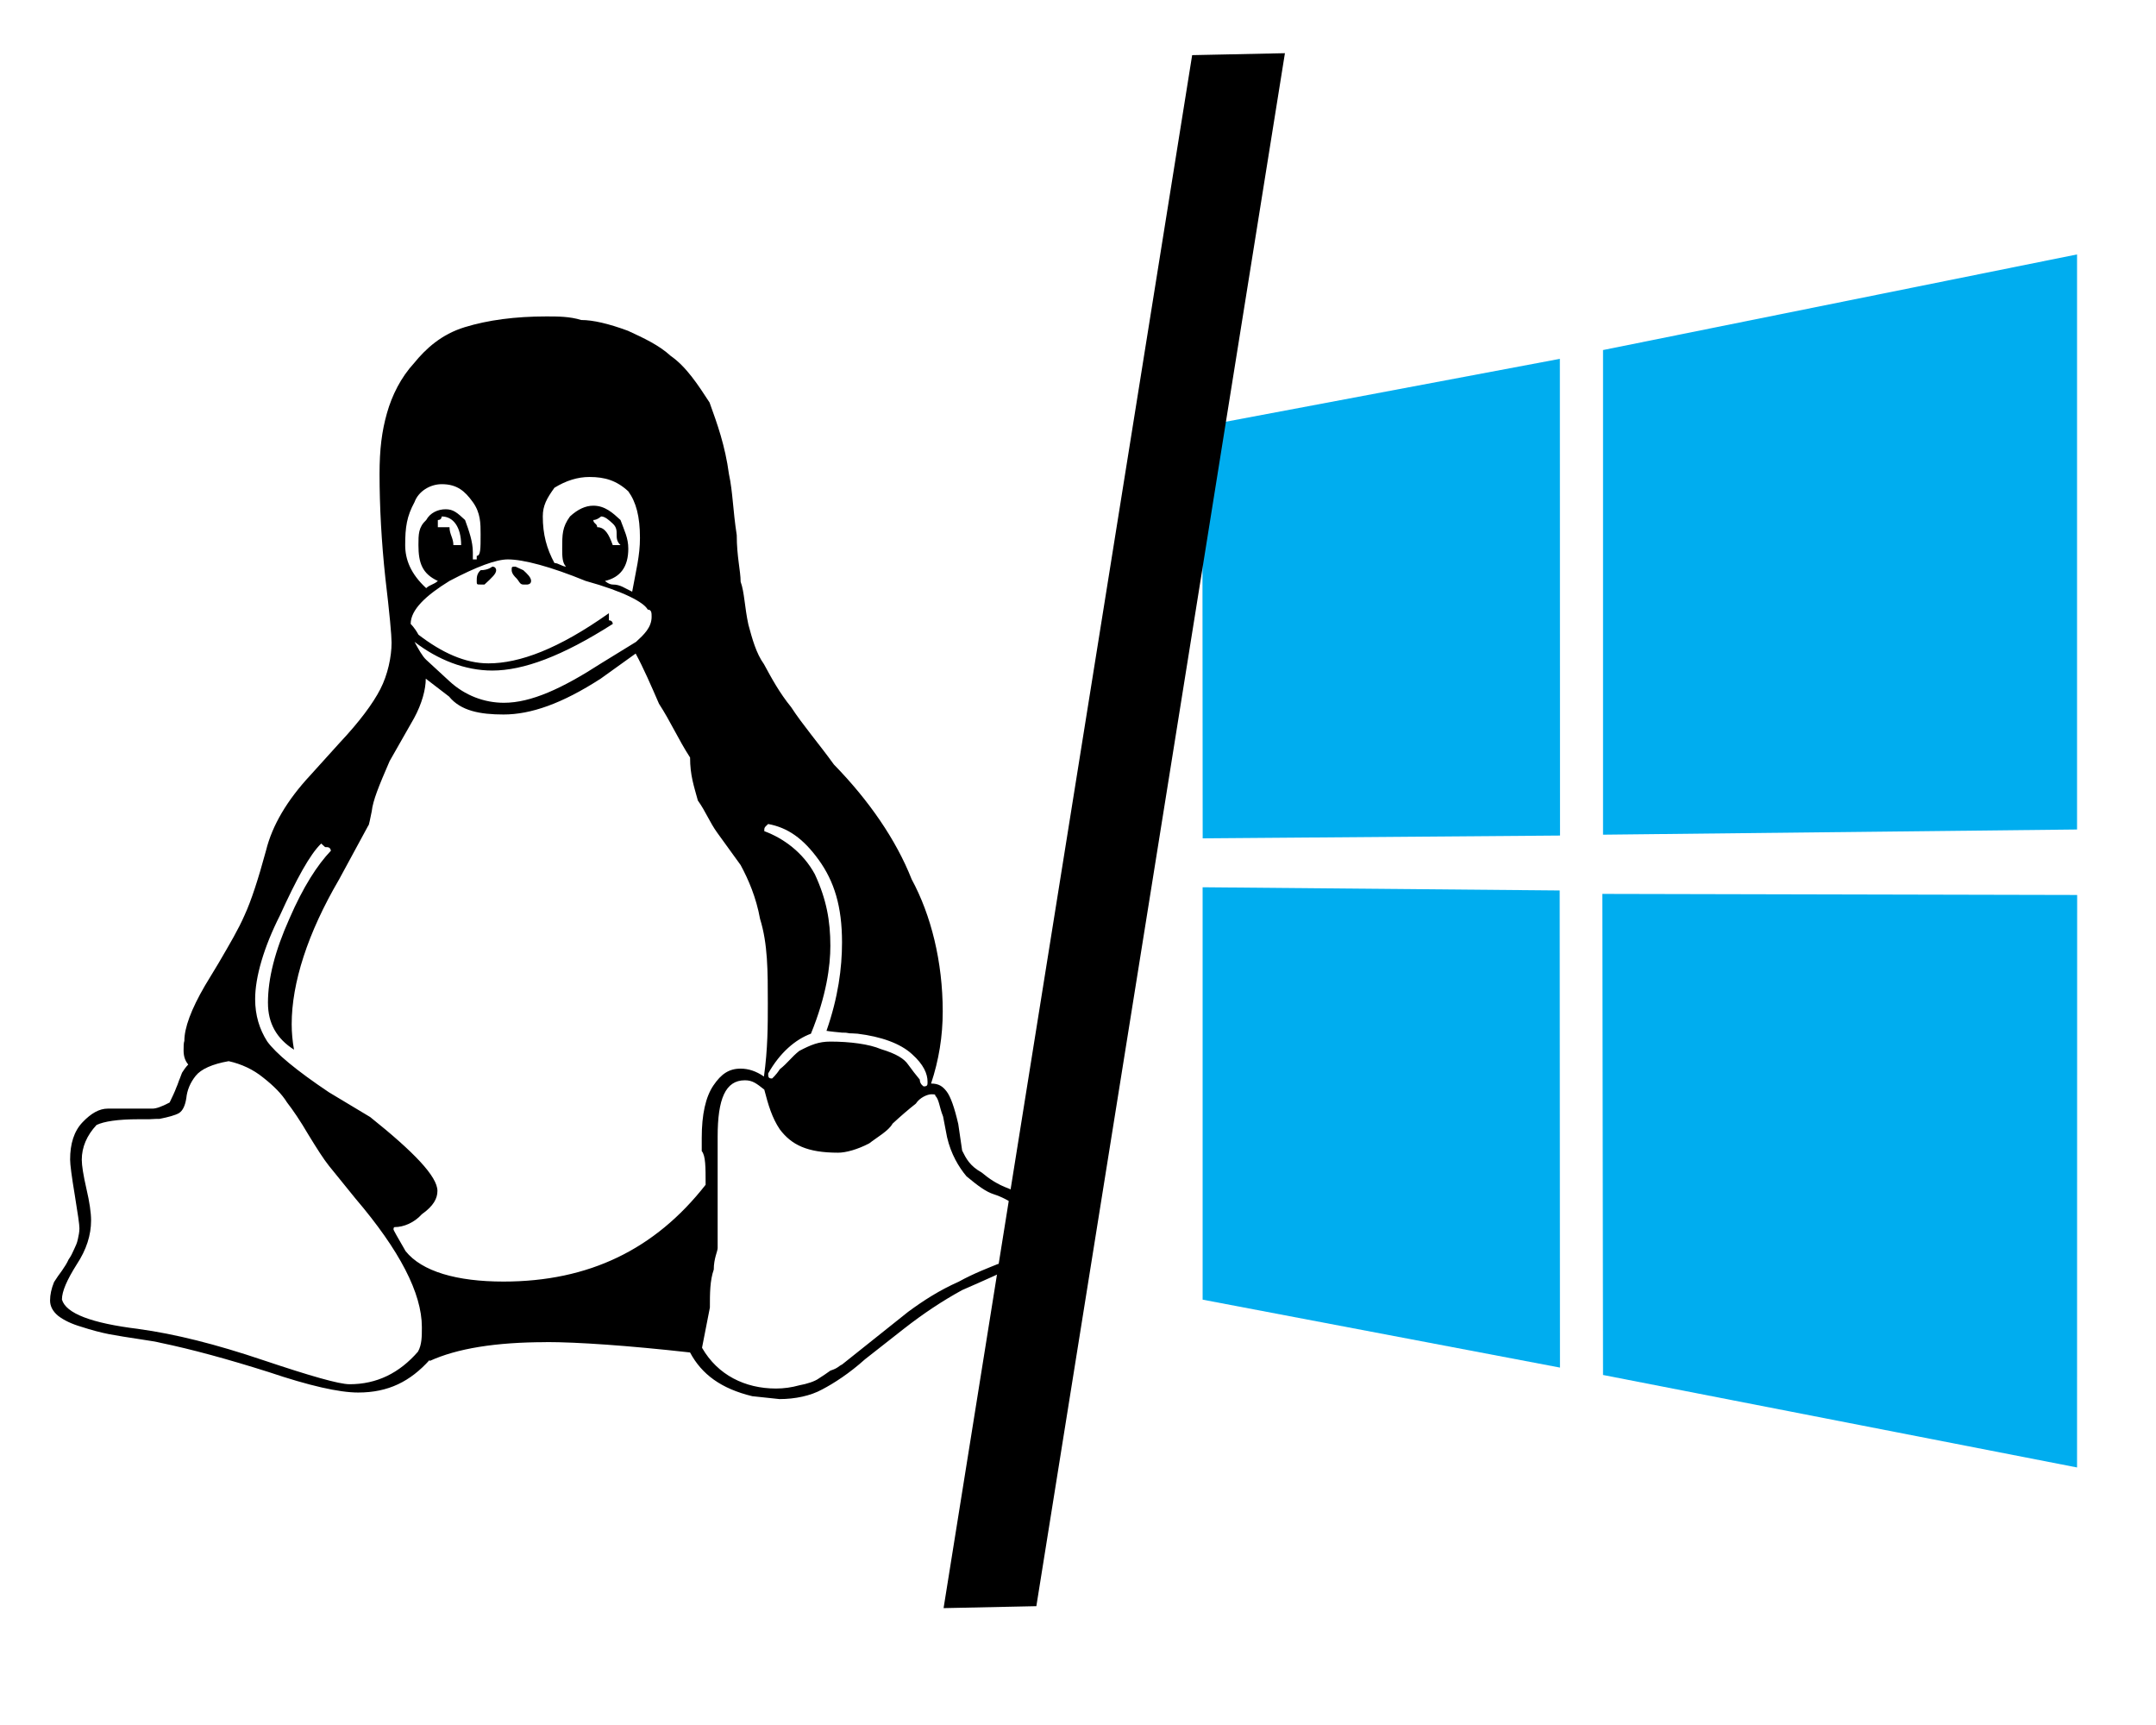 <?xml version="1.0" encoding="UTF-8" standalone="no"?>
<svg
   xmlns:dc="http://purl.org/dc/elements/1.1/"
   xmlns:cc="http://creativecommons.org/ns#"
   xmlns:rdf="http://www.w3.org/1999/02/22-rdf-syntax-ns#"
   xmlns:svg="http://www.w3.org/2000/svg"
   xmlns="http://www.w3.org/2000/svg"
   xmlns:sodipodi="http://sodipodi.sourceforge.net/DTD/sodipodi-0.dtd"
   xmlns:inkscape="http://www.inkscape.org/namespaces/inkscape"
   sodipodi:docname="post.svg"
   inkscape:version="1.0 (1.0+r73+1)"
   width="100px"
   height="80px"
   viewBox="0 0 100 80"
   version="1.1"
   id="SVGRoot">
  <defs
     id="defs10" />
  <sodipodi:namedview
     inkscape:window-maximized="1"
     inkscape:window-y="27"
     inkscape:window-x="0"
     inkscape:window-height="960"
     inkscape:window-width="1280"
     showgrid="false"
     inkscape:document-rotation="0"
     inkscape:current-layer="layer1"
     inkscape:document-units="px"
     inkscape:cy="23.85781"
     inkscape:cx="27.80095"
     inkscape:zoom="4.0257201"
     inkscape:pageshadow="2"
     inkscape:pageopacity="0.0"
     borderopacity="1.0"
     bordercolor="#666666"
     pagecolor="#ffffff"
     id="base" />
  <g
     id="layer1"
     inkscape:groupmode="layer"
     inkscape:label="Calque 1">
    <path
       style="stroke-width:0.173"
       id="path91"
       d="m 24.633,26.943 c 0,0.166 -0.18,0.166 -0.18,0.166 h -0.18 c -0.18,0 -0.18,-0.166 -0.361,-0.332 0,0 -0.18,-0.166 -0.18,-0.332 0,-0.166 0,-0.166 0.18,-0.166 l 0.361,0.166 c 0.18,0.166 0.361,0.332 0.361,0.499 m -3.245,-1.662 c 0,-0.831 -0.361,-1.33 -0.901,-1.33 0,0 0,0.166 -0.18,0.166 v 0.332 h 0.541 c 0,0.332 0.18,0.499 0.18,0.831 h 0.361 m 6.31,-0.831 c 0.361,0 0.541,0.332 0.721,0.831 h 0.361 c -0.18,-0.166 -0.18,-0.332 -0.18,-0.499 0,-0.166 0,-0.332 -0.18,-0.499 -0.18,-0.166 -0.361,-0.332 -0.541,-0.332 0,0 -0.18,0.166 -0.361,0.166 0,0.166 0.18,0.166 0.18,0.332 m -5.408,2.66 c -0.18,0 -0.18,0 -0.18,-0.166 0,-0.166 0,-0.332 0.18,-0.499 0.361,0 0.541,-0.166 0.541,-0.166 0.18,0 0.18,0.166 0.18,0.166 0,0.166 -0.18,0.332 -0.541,0.665 h -0.18 m -1.983,-0.166 c -0.721,-0.332 -0.901,-0.831 -0.901,-1.662 0,-0.499 0,-0.831 0.361,-1.164 0.18,-0.332 0.541,-0.499 0.901,-0.499 0.361,0 0.541,0.166 0.901,0.499 0.18,0.499 0.361,0.997 0.361,1.496 v 0.166 0.166 h 0.18 v -0.166 c 0.18,0 0.18,-0.332 0.18,-0.997 0,-0.499 0,-0.997 -0.361,-1.496 -0.361,-0.499 -0.721,-0.831 -1.442,-0.831 -0.541,0 -1.082,0.332 -1.262,0.831 -0.361,0.665 -0.433,1.164 -0.433,1.995 0,0.665 0.252,1.33 0.973,1.995 0.18,-0.166 0.361,-0.166 0.541,-0.332 m 22.534,23.44 c 0.18,0 0.18,-0.066 0.18,-0.216 0,-0.366 -0.18,-0.798 -0.721,-1.28 -0.541,-0.499 -1.442,-0.815 -2.524,-0.948 -0.18,-0.017 -0.361,-0.017 -0.361,-0.017 -0.18,-0.033 -0.18,-0.033 -0.361,-0.033 -0.18,-0.017 -0.541,-0.05 -0.721,-0.083 0.541,-1.546 0.721,-2.909 0.721,-4.106 0,-1.662 -0.361,-2.826 -1.082,-3.824 -0.721,-0.997 -1.442,-1.496 -2.344,-1.662 -0.18,0.166 -0.18,0.166 -0.18,0.332 0.901,0.332 1.803,0.997 2.344,1.995 0.541,1.164 0.721,2.161 0.721,3.325 0,0.931 -0.18,2.311 -0.901,4.073 -0.721,0.266 -1.442,0.881 -1.983,1.845 0,0.15 0,0.233 0.18,0.233 0,0 0.18,-0.15 0.361,-0.432 0.361,-0.283 0.541,-0.565 0.901,-0.848 0.541,-0.283 0.901,-0.432 1.442,-0.432 0.901,0 1.803,0.116 2.344,0.349 0.721,0.216 1.082,0.449 1.262,0.715 0.18,0.249 0.361,0.482 0.541,0.698 0,0.216 0.18,0.316 0.18,0.316 M 26.256,26.278 c -0.18,-0.166 -0.18,-0.499 -0.18,-0.831 0,-0.665 0,-0.997 0.361,-1.496 0.361,-0.332 0.721,-0.499 1.082,-0.499 0.541,0 0.901,0.332 1.262,0.665 0.18,0.499 0.361,0.831 0.361,1.33 0,0.831 -0.361,1.33 -1.082,1.496 0,0 0.18,0.166 0.361,0.166 0.361,0 0.541,0.166 0.901,0.332 0.18,-0.997 0.361,-1.662 0.361,-2.494 0,-0.997 -0.18,-1.662 -0.541,-2.161 -0.541,-0.499 -1.082,-0.665 -1.803,-0.665 -0.541,0 -1.082,0.166 -1.622,0.499 -0.361,0.499 -0.541,0.831 -0.541,1.33 0,0.831 0.18,1.496 0.541,2.161 0.18,0 0.361,0.166 0.541,0.166 m 2.163,2.66 c -2.344,1.496 -4.146,2.161 -5.589,2.161 -1.262,0 -2.524,-0.499 -3.605,-1.33 0.18,0.332 0.361,0.665 0.541,0.831 l 1.082,0.997 c 0.721,0.665 1.622,0.997 2.524,0.997 1.262,0 2.704,-0.665 4.507,-1.829 l 1.622,-0.997 c 0.361,-0.332 0.721,-0.665 0.721,-1.164 0,-0.166 0,-0.332 -0.18,-0.332 -0.18,-0.332 -1.082,-0.831 -2.884,-1.33 -1.622,-0.665 -2.884,-0.997 -3.605,-0.997 -0.541,0 -1.442,0.332 -2.704,0.997 -1.082,0.665 -1.803,1.33 -1.803,1.995 0,0 0.18,0.166 0.361,0.499 1.082,0.831 2.163,1.33 3.245,1.33 1.442,0 3.245,-0.665 5.589,-2.327 v 0.332 c 0.18,0 0.18,0.166 0.18,0.166 m 4.146,33.581 c 0.721,1.25 1.983,1.879 3.425,1.879 0.361,0 0.721,-0.05 1.082,-0.15 0.361,-0.066 0.721,-0.183 0.901,-0.316 0.18,-0.116 0.361,-0.233 0.541,-0.366 0.361,-0.116 0.361,-0.199 0.541,-0.283 l 3.065,-2.444 c 0.721,-0.53 1.442,-0.994 2.344,-1.396 0.721,-0.399 1.442,-0.665 1.803,-0.815 0.541,-0.133 0.901,-0.332 1.262,-0.598 0.18,-0.249 0.361,-0.565 0.361,-0.964 0,-0.482 -0.361,-0.848 -0.721,-1.114 -0.361,-0.266 -0.721,-0.449 -1.082,-0.565 -0.361,-0.116 -0.721,-0.382 -1.262,-0.831 -0.361,-0.432 -0.721,-1.031 -0.901,-1.812 L 43.742,51.779 c -0.18,-0.449 -0.18,-0.781 -0.361,-0.964 0,-0.05 0,-0.066 -0.18,-0.066 -0.18,0 -0.541,0.15 -0.721,0.432 -0.361,0.283 -0.721,0.598 -1.082,0.931 -0.18,0.332 -0.721,0.632 -1.082,0.914 -0.541,0.283 -1.082,0.432 -1.442,0.432 -1.442,0 -2.163,-0.366 -2.704,-1.081 -0.361,-0.532 -0.541,-1.147 -0.721,-1.845 -0.361,-0.283 -0.541,-0.432 -0.901,-0.432 -0.901,0 -1.262,0.864 -1.262,2.61 v 0.549 1.928 1.48 0.715 0.499 c 0,0.15 -0.18,0.482 -0.18,0.997 -0.18,0.515 -0.18,1.101 -0.18,1.762 l -0.361,1.845 v 0.028 M 6.425,61.634 c 1.677,0.226 3.605,0.71 5.787,1.448 2.181,0.731 3.515,1.114 4.002,1.114 1.262,0 2.308,-0.515 3.173,-1.511 0.18,-0.323 0.18,-0.702 0.18,-1.137 0,-1.571 -1.028,-3.558 -3.083,-5.968 l -1.226,-1.513 c -0.252,-0.316 -0.559,-0.798 -0.955,-1.446 -0.379,-0.648 -0.721,-1.147 -0.992,-1.496 -0.234,-0.382 -0.613,-0.765 -1.1,-1.147 -0.469,-0.382 -1.01,-0.632 -1.604,-0.765 -0.757,0.133 -1.28,0.366 -1.532,0.682 -0.252,0.316 -0.397,0.665 -0.433,1.031 -0.054,0.349 -0.162,0.582 -0.343,0.698 -0.18,0.1 -0.487,0.183 -0.901,0.266 -0.09,0 -0.252,0 -0.487,0.017 H 6.425 c -0.955,0 -1.604,0.1 -1.947,0.266 -0.451,0.482 -0.685,1.031 -0.685,1.613 0,0.266 0.072,0.715 0.216,1.347 0.144,0.615 0.216,1.114 0.216,1.463 0,0.682 -0.216,1.363 -0.667,2.045 -0.451,0.715 -0.685,1.247 -0.685,1.626 0.18,0.645 1.37,1.099 3.551,1.365 M 12.428,46.518 c 0,-1.147 0.324,-2.411 0.992,-3.907 0.649,-1.496 1.298,-2.494 1.929,-3.159 -0.036,-0.166 -0.126,-0.166 -0.27,-0.166 l -0.18,-0.166 c -0.523,0.499 -1.154,1.662 -1.911,3.325 -0.757,1.496 -1.154,2.876 -1.154,3.89 0,0.748 0.198,1.396 0.559,1.962 0.397,0.549 1.352,1.347 2.866,2.361 l 1.911,1.147 c 2.037,1.629 3.119,2.76 3.119,3.425 0,0.349 -0.18,0.698 -0.721,1.081 -0.361,0.399 -0.847,0.598 -1.262,0.598 -0.036,0 -0.054,0.033 -0.054,0.116 0,0.017 0.18,0.349 0.559,0.997 0.757,0.948 2.38,1.413 4.543,1.413 3.966,0 7.031,-1.496 9.374,-4.489 0,-0.831 0,-1.347 -0.18,-1.563 v -0.615 c 0,-1.081 0.18,-1.895 0.541,-2.427 0.361,-0.532 0.721,-0.781 1.262,-0.781 0.361,0 0.721,0.116 1.082,0.366 0.18,-1.28 0.18,-2.394 0.18,-3.391 0,-1.513 0,-2.76 -0.361,-3.923 -0.18,-0.997 -0.541,-1.829 -0.901,-2.494 -0.361,-0.499 -0.721,-0.997 -1.082,-1.496 -0.361,-0.499 -0.541,-0.997 -0.901,-1.496 -0.18,-0.665 -0.361,-1.164 -0.361,-1.995 -0.541,-0.831 -0.901,-1.662 -1.442,-2.494 -0.361,-0.831 -0.721,-1.662 -1.082,-2.327 l -1.622,1.164 c -1.803,1.164 -3.245,1.662 -4.507,1.662 -1.082,0 -1.983,-0.166 -2.524,-0.831 l -1.082,-0.831 c 0,0.499 -0.18,1.164 -0.541,1.829 l -1.136,1.995 c -0.505,1.164 -0.775,1.829 -0.829,2.327 -0.072,0.332 -0.126,0.665 -0.162,0.665 l -1.352,2.494 c -1.46,2.494 -2.199,4.804 -2.199,6.716 0,0.382 0.036,0.781 0.108,1.18 -0.811,-0.515 -1.208,-1.23 -1.208,-2.161 m 12.908,15.726 c -2.344,0 -4.146,0.293 -5.408,0.873 v -0.05 c -0.901,0.997 -1.911,1.513 -3.317,1.513 -0.883,0 -2.271,-0.316 -4.146,-0.948 C 10.572,63.034 8.895,62.575 7.435,62.273 7.291,62.234 6.966,62.178 6.443,62.101 5.939,62.027 5.47,61.95 5.055,61.874 4.677,61.799 4.244,61.686 3.775,61.533 3.325,61.402 2.964,61.23 2.694,61.022 2.445,60.813 2.322,60.577 2.322,60.313 c 0,-0.266 0.061,-0.55 0.184,-0.853 0.115,-0.183 0.242,-0.366 0.368,-0.532 0.126,-0.183 0.234,-0.349 0.306,-0.515 0.108,-0.15 0.18,-0.299 0.252,-0.465 0.072,-0.15 0.144,-0.299 0.18,-0.482 0.036,-0.166 0.072,-0.332 0.072,-0.499 0,-0.166 -0.072,-0.665 -0.216,-1.546 -0.144,-0.864 -0.216,-1.413 -0.216,-1.646 0,-0.731 0.18,-1.313 0.577,-1.729 0.397,-0.416 0.775,-0.632 1.172,-0.632 h 2.073 c 0.162,0 0.415,-0.083 0.793,-0.283 0.126,-0.266 0.234,-0.482 0.306,-0.682 0.09,-0.199 0.126,-0.349 0.162,-0.416 0.036,-0.1 0.072,-0.199 0.108,-0.283 0.072,-0.116 0.162,-0.249 0.288,-0.382 -0.144,-0.166 -0.216,-0.382 -0.216,-0.648 0,-0.183 0,-0.349 0.036,-0.449 0,-0.598 0.306,-1.446 0.955,-2.56 L 10.139,44.664 c 0.523,-0.898 0.919,-1.563 1.208,-2.228 0.306,-0.665 0.631,-1.662 0.992,-2.992 0.288,-1.164 0.973,-2.327 2.055,-3.491 l 1.352,-1.496 c 0.937,-0.997 1.55,-1.829 1.893,-2.494 0.343,-0.665 0.523,-1.496 0.523,-2.161 0,-0.332 -0.09,-1.33 -0.288,-2.992 -0.18,-1.662 -0.27,-3.325 -0.27,-4.821 0,-1.164 0.108,-1.995 0.343,-2.826 0.234,-0.831 0.649,-1.662 1.262,-2.327 0.541,-0.665 1.262,-1.33 2.344,-1.662 1.082,-0.332 2.344,-0.499 3.786,-0.499 0.541,0 1.082,0 1.622,0.166 0.541,0 1.262,0.166 2.163,0.499 0.721,0.332 1.442,0.665 1.983,1.164 0.721,0.499 1.262,1.33 1.803,2.161 0.361,0.997 0.721,1.995 0.901,3.325 0.18,0.831 0.18,1.662 0.361,2.826 0,0.997 0.18,1.662 0.18,2.161 0.18,0.499 0.18,1.164 0.361,1.995 0.18,0.665 0.361,1.33 0.721,1.829 0.361,0.665 0.721,1.33 1.262,1.995 0.541,0.831 1.262,1.662 1.983,2.66 1.622,1.662 2.884,3.491 3.605,5.32 0.901,1.662 1.442,3.824 1.442,6.134 0,1.147 -0.18,2.261 -0.541,3.341 0.361,0 0.541,0.133 0.721,0.366 0.18,0.233 0.361,0.731 0.541,1.513 l 0.18,1.23 c 0.18,0.366 0.361,0.715 0.901,1.014 0.361,0.299 0.721,0.549 1.262,0.748 0.361,0.166 0.901,0.399 1.262,0.698 0.361,0.332 0.541,0.682 0.541,1.047 0,0.565 -0.18,0.981 -0.541,1.28 -0.361,0.332 -0.721,0.565 -1.262,0.715 -0.361,0.166 -1.082,0.499 -2.163,0.968 -0.901,0.492 -1.803,1.089 -2.704,1.795 l -1.803,1.415 c -0.721,0.648 -1.442,1.114 -1.983,1.396 -0.541,0.299 -1.262,0.449 -1.983,0.449 L 34.891,64.751 C 33.448,64.402 32.547,63.737 32.006,62.723 29.122,62.401 26.778,62.241 25.336,62.241" />
    <path
       style="fill:#00adef;stroke-width:0.546"
       d="m 55.768,19.763 16.582,-3.121 0.007,22.108 -16.574,0.13 z m 16.574,21.534 0.013,22.127 -16.574,-3.15 -9.3e-4,-19.126 z m 2.01,-25.063 21.986,-4.435 v 26.67 l -21.986,0.241 z m 21.991,25.272 -0.005,26.55 -21.986,-4.289 -0.031,-22.311 z"
       id="path149" />
    <rect
       transform="matrix(1,-0.021,-0.158,0.987,0,0)"
       y="3.78"
       x="55.892"
       height="72.971"
       width="4.303"
       id="rect160"
       style="fill:#000000;stroke-width:1.503;paint-order:stroke fill markers" />
  </g>
</svg>
